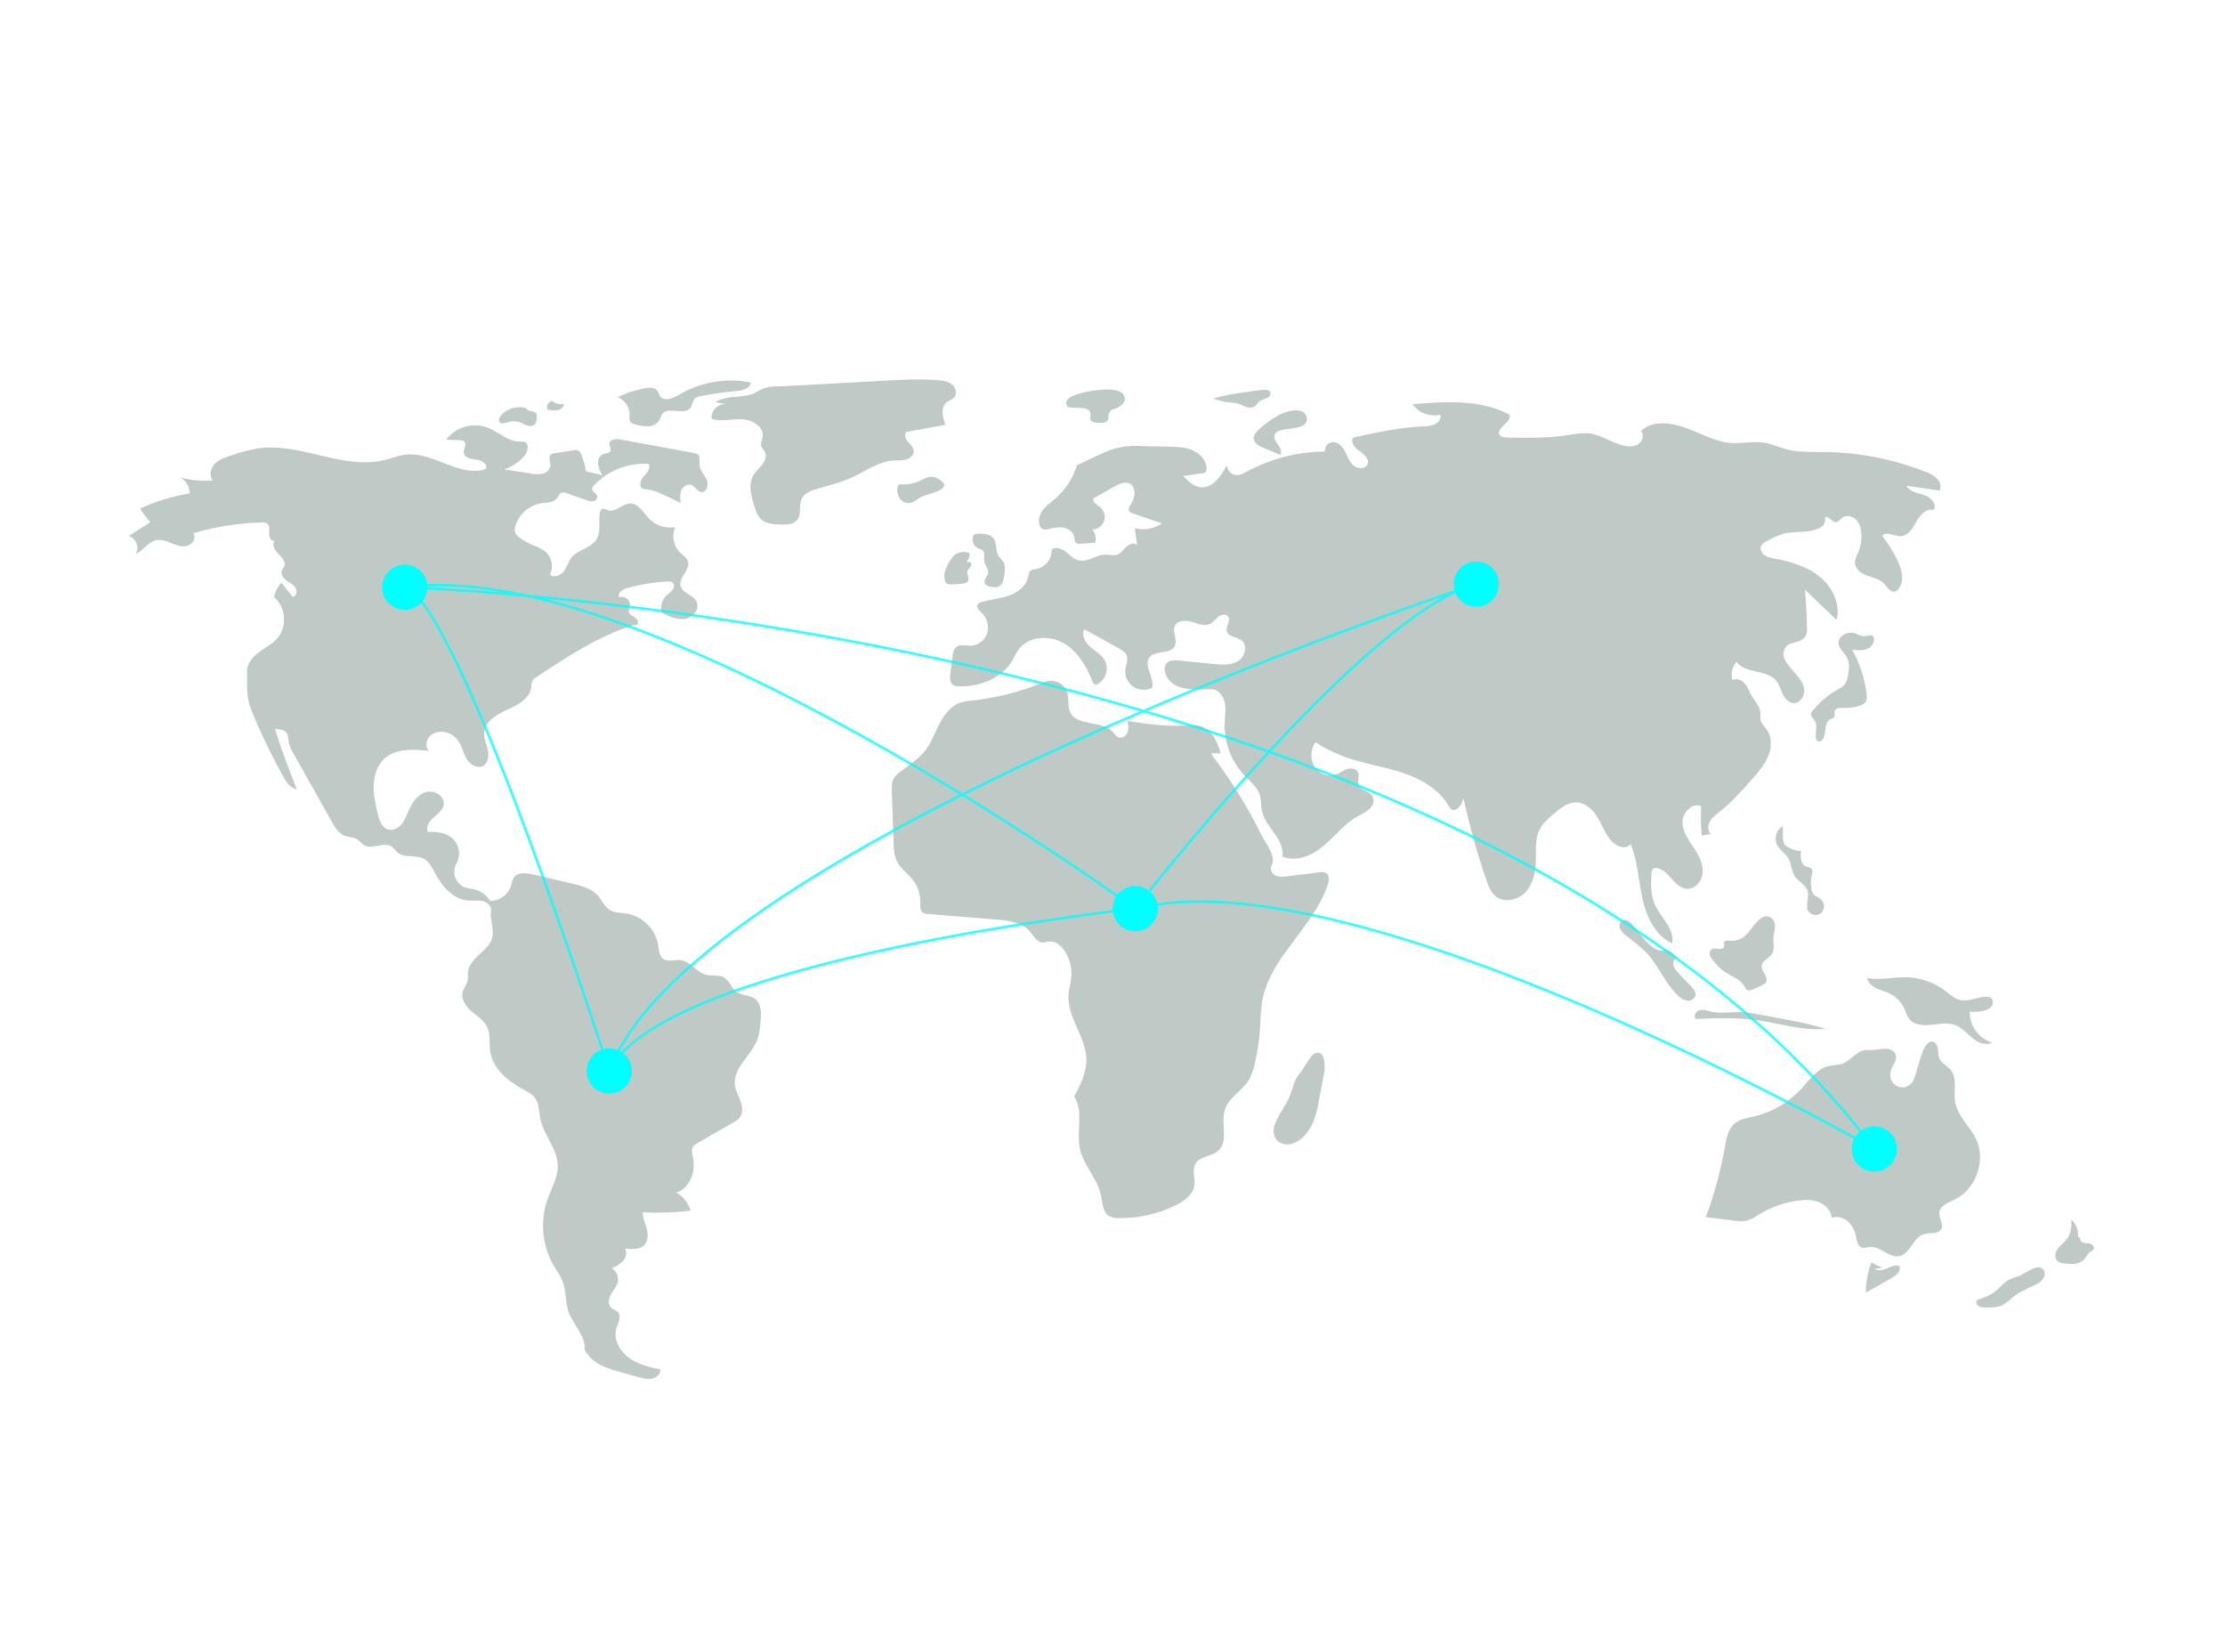 <svg width="1794" height="1332" viewBox="0 0 1794 1332" fill="none" xmlns="http://www.w3.org/2000/svg">
<path d="M472.256 379.824C471.686 375.323 470.534 370.914 468.829 366.71C468.611 365.915 468.231 365.174 467.711 364.534C467.191 363.894 466.544 363.369 465.81 362.993C464.829 362.738 463.8 362.726 462.814 362.959L447.434 365.312C446.146 365.371 444.914 365.849 443.925 366.675C441.921 368.78 443.894 372.171 443.833 375.077C443.764 378.343 440.86 380.995 437.711 381.872C434.497 382.521 431.181 382.48 427.984 381.752L406.477 378.411C412.811 376.39 418.449 372.629 422.747 367.559C425.577 364.207 427.083 357.951 422.993 356.364C421.777 356.03 420.51 355.929 419.257 356.064C409.513 356.14 401.846 348.008 392.724 344.583C386.886 342.532 380.548 342.38 374.618 344.147C368.688 345.914 363.469 349.51 359.707 354.421L371.163 354.973C372.241 354.914 373.31 355.199 374.215 355.787C376.726 357.849 373.604 361.809 373.958 365.038C374.417 369.233 379.99 370.129 384.19 370.553C388.391 370.977 393.72 374.389 391.699 378.094C370.587 385.363 349.103 363.885 326.93 366.529C321.319 367.198 316.02 369.402 310.541 370.787C277.072 379.252 242.471 356.668 208.281 361.451C200.68 362.746 193.21 364.715 185.958 367.335C181.305 368.863 176.451 370.513 173.07 374.055C169.689 377.597 168.402 383.654 171.605 387.358C162.777 388.084 153.889 387.24 145.356 384.864C147.664 386.146 149.583 388.025 150.914 390.305C152.244 392.584 152.936 395.18 152.917 397.819C139.132 400.065 125.712 404.156 113.019 409.979C115.388 413.917 118.155 417.601 121.277 420.975L103.826 432.181C109.721 433.666 112.77 441.702 109.341 446.721C115.454 444.002 119.243 436.97 125.78 435.544C130.063 434.61 134.421 436.361 138.483 438.006C142.546 439.651 147.011 441.247 151.217 440.012C155.423 438.777 158.525 433.326 155.853 429.853C173.83 424.61 192.408 421.709 211.128 421.221C212.572 421.04 214.037 421.317 215.314 422.015C217.751 423.705 217.11 427.355 216.979 430.317C216.848 433.278 219.157 437.171 221.805 435.836C218.69 438.536 221.353 443.62 224.342 446.46C227.331 449.3 230.934 453.218 229.104 456.912C228.626 457.876 227.816 458.648 227.357 459.621C226 462.492 228.154 465.84 230.694 467.747C233.235 469.654 236.346 470.987 238.111 473.627C239.876 476.268 239.074 480.89 235.919 481.259L226.95 469.876C223.886 473.052 221.785 477.032 220.891 481.353C230.402 489.124 231.833 504.943 223.87 514.293C219.801 519.071 214.015 521.975 208.964 525.702C203.914 529.429 199.241 534.736 199.254 541.011C199.276 551.852 198.39 561.924 202.454 571.974C209.948 590.507 218.6 608.551 228.359 625.999C230.922 630.58 234.234 635.602 239.426 636.391C232.865 620.424 226.958 604.21 221.707 587.747C225.127 587.76 229.08 588.031 231.085 590.801C232.746 593.095 232.389 596.214 232.905 598.998C233.561 601.695 234.655 604.266 236.144 606.609L267.476 662.397C270.074 667.022 273.053 671.986 278.017 673.859C281.191 675.057 284.863 674.831 287.784 676.555C290.074 677.906 291.616 680.305 293.951 681.578C300.551 685.177 309.729 678.274 315.898 682.571C317.661 683.8 318.783 685.752 320.408 687.159C326.105 692.09 335.45 688.791 342.027 692.47C346.265 694.841 348.462 699.582 350.722 703.879C356.385 714.642 365.548 725.187 377.683 726.044C381.495 726.313 385.389 725.59 389.116 726.438C392.842 727.285 396.51 730.536 395.912 734.309C394.886 740.777 398.083 747.86 397.225 754.352C395.661 766.178 378.879 771.375 377.438 783.216C377.122 785.809 377.616 788.485 376.998 791.023C376.241 794.133 373.905 796.666 373.074 799.757C371.5 805.616 375.7 811.447 380.313 815.389C384.926 819.33 390.429 822.729 392.951 828.247C395.617 834.079 394.308 840.879 395.175 847.232C397.067 861.102 409.052 871.384 421.386 878.013C425.144 880.033 429.179 881.989 431.611 885.493C434.785 890.066 434.469 896.096 435.529 901.561C438.125 914.944 449.397 925.972 449.717 939.601C449.945 949.288 444.557 958.076 441.339 967.217C438.322 975.974 437.231 985.279 438.139 994.496C439.046 1003.71 441.933 1012.63 446.601 1020.63C449.008 1024.69 451.887 1028.52 453.59 1032.93C456.629 1040.79 455.643 1049.72 458.445 1057.67C462.149 1068.18 472.329 1076.86 471.354 1087.96C475.976 1097.55 486.18 1102.26 496.442 1105.12L514.832 1110.23C518.353 1111.21 522.033 1112.2 525.619 1111.49C529.204 1110.78 532.626 1107.81 532.534 1104.15C523.515 1102.12 514.208 1099.96 506.773 1094.47C499.339 1088.97 494.247 1079.19 497.067 1070.39C498.375 1066.31 501.158 1061.6 498.512 1058.23C496.998 1056.3 494.228 1055.79 492.519 1054.03C489.854 1051.28 490.77 1046.67 492.686 1043.35C494.602 1040.04 497.371 1037.08 498.143 1033.33C498.533 1031.24 498.273 1029.07 497.396 1027.13C496.52 1025.18 495.07 1023.55 493.24 1022.45C496.65 1021.17 499.751 1019.18 502.343 1016.62C504.736 1013.88 505.842 1009.67 503.959 1006.56C509.551 1007.27 516.153 1007.62 519.824 1003.34C522.755 999.93 522.554 994.825 521.396 990.477C520.237 986.13 518.28 981.907 518.219 977.408C531.118 978.019 544.046 977.581 556.875 976.098C555.02 969.853 550.804 964.575 545.122 961.385C550.932 960.402 556.225 953.45 558.061 947.853C559.897 942.255 559.428 936.159 558.294 930.379C557.858 928.891 557.798 927.318 558.12 925.801C558.774 923.717 560.823 922.445 562.718 921.357L591.557 904.802C593.278 903.94 594.838 902.789 596.169 901.399C599.19 897.851 598.742 892.496 597.195 888.101C595.648 883.706 593.17 879.573 592.574 874.953C590.792 861.133 605.592 851.217 610.586 838.209C612.547 833.104 612.946 827.554 613.325 822.099C613.733 816.24 613.763 809.435 609.262 805.659C604.948 802.04 598.207 802.848 593.693 799.481C589.554 796.395 588.126 790.4 583.605 787.907C579.499 785.643 574.35 787.083 569.784 786.018C561.743 784.143 556.683 774.88 548.471 774.022C543.837 773.538 538.593 775.803 534.796 773.105C531.45 770.729 531.316 765.952 530.679 761.898C529.562 755.599 526.542 749.792 522.023 745.261C517.505 740.73 511.705 737.692 505.407 736.556C500.63 735.79 495.43 736.081 491.365 733.457C487.25 730.8 485.363 725.825 482.131 722.145C476.921 716.214 468.716 714.107 461.029 712.301L429.764 704.954C424.214 703.65 417.06 702.958 414.081 707.818C413.2 709.668 412.575 711.63 412.226 713.65C411.11 717.303 408.864 720.509 405.811 722.806C402.758 725.103 399.055 726.373 395.234 726.434C392.614 721.967 388.369 718.683 383.385 717.269C380.214 716.386 376.821 716.288 373.797 714.989C372.15 714.185 370.685 713.054 369.491 711.665C368.296 710.276 367.398 708.658 366.851 706.91C366.304 705.162 366.12 703.321 366.309 701.499C366.499 699.677 367.058 697.913 367.953 696.315C369.756 693.107 370.452 689.395 369.935 685.752C369.417 682.11 367.714 678.738 365.089 676.159C359.772 671.388 352.081 670.235 344.951 670.712C343.084 666.64 346.206 662.045 349.571 659.085C352.935 656.126 357.02 653.216 357.753 648.797C358.905 641.845 350.031 636.565 343.293 638.637C336.555 640.71 332.255 647.252 329.412 653.7C327.781 657.4 326.394 661.296 323.822 664.416C321.249 667.536 317.105 669.77 313.187 668.768C307.638 667.351 305.496 660.762 304.268 655.172C302.62 647.67 300.963 640.065 301.308 632.393C301.654 624.721 304.241 616.844 309.901 611.65C319.124 603.187 333.272 604.017 345.719 605.367C342.778 602.055 343.505 596.474 346.651 593.356C348.312 591.881 350.308 590.833 352.465 590.304C354.623 589.774 356.877 589.778 359.033 590.316C362.784 591.096 366.162 593.115 368.625 596.048C372.162 600.359 373.168 606.179 375.842 611.072C378.515 615.964 384.527 620.138 389.447 617.513C393.697 615.245 394.372 609.355 393.314 604.657C392.256 599.959 390.01 595.391 390.393 590.591C391.124 581.432 400.623 575.919 409.004 572.147C417.386 568.375 426.984 563.302 428.312 554.21C428.357 552.43 428.693 550.669 429.306 548.997C430.236 547.521 431.528 546.306 433.059 545.469C457.522 529.31 482.391 512.953 510.351 504.123C511.805 503.664 511.976 504.175 513.459 503.815C515.533 502.616 514.159 499.3 512.17 497.965C510.18 496.629 507.522 495.605 507.017 493.263C506.646 491.542 507.661 489.852 507.924 488.111C508.572 483.833 503.452 479.883 499.476 481.593C497.23 478.62 501.674 475.165 505.267 474.176C516.057 471.208 527.134 469.399 538.308 468.781C539.598 468.576 540.919 468.801 542.068 469.42C543.945 470.72 543.705 473.7 542.375 475.555C541.045 477.41 538.976 478.575 537.318 480.144C535.507 481.908 534.216 484.135 533.584 486.582C532.953 489.029 533.006 491.602 533.738 494.021C539.572 496.987 545.914 500.04 552.375 498.995C558.836 497.951 564.571 490.694 561.534 484.899C558.706 479.502 550.211 478.285 548.75 472.37C547.039 465.445 556.847 459.286 554.638 452.504C553.67 449.533 550.708 447.784 548.435 445.639C545.75 443.01 543.924 439.63 543.197 435.944C542.469 432.258 542.873 428.438 544.357 424.986C540.655 425.637 536.85 425.391 533.263 424.269C529.675 423.147 526.409 421.181 523.739 418.537C518.807 413.562 514.873 405.714 507.869 405.936C501.443 406.141 495.908 413.635 489.899 411.349C488.42 410.786 486.862 409.641 485.429 410.312C484.96 410.617 484.566 411.024 484.277 411.503C483.988 411.982 483.812 412.521 483.762 413.078C482.235 420.376 484.862 428.691 480.883 434.997C476.553 441.859 466.537 442.811 461.287 448.999C458.438 452.358 457.334 456.885 454.715 460.426C452.095 463.968 446.536 466.219 443.393 463.133C444.938 459.958 445.359 456.354 444.589 452.909C443.819 449.464 441.903 446.381 439.153 444.166C436.235 442.263 433.089 440.733 429.79 439.613C426.103 438.053 422.596 436.099 419.329 433.786C417.693 432.799 416.363 431.377 415.489 429.678C414.797 427.552 414.89 425.248 415.751 423.183C417.345 418.616 420.157 414.57 423.883 411.483C427.61 408.395 432.109 406.384 436.895 405.666C441.08 405.097 445.951 405.298 448.721 402.11C450.186 400.424 450.955 397.874 453.082 397.189C454.443 396.916 455.856 397.089 457.109 397.685L472.731 403.181C474.474 403.967 476.392 404.284 478.296 404.101C479.239 403.973 480.1 403.494 480.705 402.759C481.31 402.024 481.615 401.087 481.558 400.137C481.059 397.544 477.067 396.3 477.43 393.684C477.634 392.837 478.09 392.071 478.738 391.488C484.375 385.49 491.27 380.812 498.927 377.79C506.585 374.767 514.817 373.474 523.033 374.003C525.005 377.24 521.886 381.073 519.292 383.836C516.697 386.599 514.612 391.536 517.75 393.663C519.036 394.319 520.466 394.641 521.909 394.6C525.755 395.12 529.493 396.253 532.98 397.956C538.378 400.304 543.672 402.874 548.863 405.664C548.405 402.243 547.967 398.639 549.264 395.44C550.562 392.241 554.249 389.732 557.469 390.978C560.573 392.178 562.164 396.286 565.471 396.662C569.882 397.164 571.622 390.651 569.779 386.614C567.937 382.577 564.29 379.196 563.985 374.77C563.78 371.783 564.917 368.079 562.53 366.271C561.681 365.728 560.717 365.39 559.714 365.284L500.122 354.322C496.583 353.671 491.471 354.17 491.314 357.764C491.226 359.769 493.018 361.753 492.225 363.597C491.377 365.566 488.594 365.386 486.567 366.082C483.421 367.162 481.843 370.895 482.145 374.206C482.698 377.496 483.972 380.623 485.877 383.362C482.001 381.742 476.132 381.444 472.256 379.824Z" fill="#002819" fill-opacity="0.25"/>
<path d="M424.707 329.259C420.949 328.016 416.9 327.958 413.108 329.093C409.316 330.228 405.966 332.501 403.51 335.605C402.529 336.896 401.705 338.676 402.526 340.075C403.704 342.079 406.705 341.287 408.917 340.57C412.169 339.409 415.708 339.325 419.012 340.33C421.089 341.043 422.948 342.303 425.034 342.989C426.05 343.413 427.162 343.554 428.252 343.394C429.341 343.235 430.366 342.783 431.218 342.085C432.65 340.625 432.74 338.356 432.742 336.311C432.842 335.627 432.787 334.93 432.582 334.269C432.377 333.609 432.028 333.003 431.559 332.495C430.723 332.011 429.785 331.734 428.821 331.685C426.662 331.286 424.71 330.146 423.302 328.462" fill="#002819" fill-opacity="0.25"/>
<path d="M446.195 323.279C445.354 323.233 444.515 323.404 443.76 323.776C443.004 324.148 442.357 324.708 441.88 325.402C441.404 326.096 441.114 326.901 441.039 327.74C440.963 328.578 441.105 329.422 441.45 330.19C444.033 330.894 446.731 331.07 449.383 330.707C450.706 330.501 451.939 329.909 452.926 329.005C453.912 328.101 454.609 326.925 454.928 325.625C451.806 326.193 448.583 325.578 445.89 323.9" fill="#002819" fill-opacity="0.25"/>
<path d="M518.289 313.292C511.259 314.785 504.431 317.104 497.946 320.199C501.003 321.374 503.602 323.499 505.36 326.262C507.117 329.024 507.94 332.278 507.708 335.544C507.433 336.798 507.465 338.099 507.8 339.338C508.548 341.148 510.712 341.828 512.616 342.293C516.035 343.333 519.606 343.788 523.178 343.64C524.964 343.547 526.699 343.009 528.226 342.077C529.752 341.145 531.022 339.846 531.92 338.3C532.438 336.832 533.045 335.398 533.738 334.004C538.3 327.059 551.854 335.457 556.752 328.744C558.477 326.38 558.32 322.82 560.569 320.946C561.733 320.13 563.081 319.616 564.493 319.45C574.343 317.493 584.294 316.077 594.299 315.206C599.04 314.794 605.219 313.092 605.258 308.336C587.402 304.831 568.887 307.32 552.592 315.418C546.722 318.357 538.957 324.54 533.302 320.643C531.184 319.184 531.289 315.256 528.375 313.615C525.395 311.938 521.451 312.62 518.289 313.292Z" fill="#002819" fill-opacity="0.25"/>
<path d="M576.684 324.207L585.066 325.817C583.523 325.749 581.984 326.01 580.55 326.584C579.116 327.157 577.821 328.03 576.751 329.143C575.681 330.257 574.862 331.586 574.346 333.041C573.831 334.496 573.632 336.045 573.763 337.583C581.612 340.204 590.17 337.653 598.439 338.002C606.707 338.35 616.328 344.254 614.916 352.405C614.489 354.87 613.065 357.333 613.806 359.722C614.325 361.396 615.802 362.584 616.636 364.127C618.374 367.341 616.985 371.405 614.791 374.327C612.596 377.248 609.647 379.579 607.721 382.684C602.93 390.406 605.652 400.389 608.506 409.015C609.331 412.275 610.855 415.316 612.971 417.929C617.199 422.422 624.089 422.813 630.259 422.903C634.75 422.969 639.895 422.747 642.735 419.269C646.443 414.728 643.85 407.643 646.291 402.314C648.508 397.474 654.157 395.398 659.275 393.925C668.65 391.227 678.205 388.933 687.069 384.858C698.075 379.798 708.362 371.912 720.459 371.26C723.853 371.078 727.331 371.478 730.6 370.548C733.869 369.619 736.975 366.794 736.727 363.405C736.516 360.51 734.066 358.384 732.151 356.202C730.236 354.019 728.732 350.663 730.492 348.354L762.201 342.434C759.953 336.311 758.203 328.247 763.367 324.262C765.231 322.824 767.726 322.249 769.313 320.511C772.017 317.548 770.657 312.444 767.535 309.924C764.414 307.404 760.193 306.819 756.194 306.487C742.29 305.333 728.307 306.096 714.376 306.859C687.145 308.351 659.914 309.843 632.682 311.335C627.2 311.636 620.871 311.177 615.843 313.046C611.587 314.629 608.561 317.534 603.693 318.555C594.706 320.439 584.816 319.164 576.684 324.207Z" fill="#002819" fill-opacity="0.25"/>
<path d="M726.846 390.433C725.992 390.298 725.118 390.496 724.406 390.986C723.935 391.504 723.655 392.167 723.612 392.866C723.071 395.951 723.715 399.126 725.417 401.755C726.283 403.045 727.479 404.08 728.881 404.751C730.283 405.423 731.839 405.708 733.388 405.575C737.162 405.094 739.943 401.876 743.413 400.305C748.761 397.887 771.473 394.117 755.762 385.632C750.348 382.709 746.849 385.29 742.582 387.215C737.727 389.698 732.286 390.81 726.846 390.433V390.433Z" fill="#002819" fill-opacity="0.25"/>
<path d="M864.452 319.417C862.617 320.167 861.083 321.502 860.088 323.215C859.629 324.085 859.523 325.097 859.79 326.043C860.058 326.989 860.679 327.797 861.525 328.298C862.21 328.546 862.937 328.661 863.665 328.637L871.124 328.86C874.293 328.954 878.251 329.629 879.103 332.681C879.735 334.948 878.32 337.86 880.027 339.48C880.76 340.047 881.641 340.391 882.565 340.469C885.022 341.1 887.588 341.183 890.081 340.712C895.508 339.257 892.656 335.945 894.366 332.997C896.981 328.486 896.528 331.217 901.137 328.632C904.54 326.722 908.938 323.259 906.097 318.393C901.157 309.93 871.741 315.782 864.452 319.417Z" fill="#002819" fill-opacity="0.25"/>
<path d="M1011.68 315.163L1007.35 315.741C997.579 317.044 987.756 318.358 978.349 321.29C982.421 322.9 986.694 323.947 991.048 324.405C993.446 324.522 995.827 324.861 998.162 325.416C1002.32 326.652 1006.5 329.845 1010.52 328.209C1013.01 327.195 1013.82 324.605 1015.88 323.232C1017.3 322.284 1022.7 320.75 1023.31 319.793C1028.19 312.058 1015.43 314.663 1011.68 315.163Z" fill="#002819" fill-opacity="0.25"/>
<path d="M1030.7 334.84C1024.91 338.074 1019.54 342.003 1014.71 346.541C1012.68 348.453 1010.6 350.831 1010.78 353.617C1011.03 357.32 1014.98 359.467 1018.39 360.914L1032.24 366.774C1033.92 364.407 1032.38 361.14 1030.65 358.815C1028.91 356.489 1026.85 353.799 1027.61 351C1028.49 347.807 1032.39 346.718 1035.65 346.168C1040.97 345.272 1055.33 345.344 1053.61 336.77C1051.57 326.667 1036.04 331.855 1030.7 334.84Z" fill="#002819" fill-opacity="0.25"/>
<path d="M1027.91 906.558C1026.59 910.373 1026.47 914.867 1028.75 918.197C1031.31 921.934 1036.43 923.327 1040.86 922.379C1045.27 921.206 1049.2 918.679 1052.1 915.154C1054.75 912.201 1056.93 908.858 1058.57 905.242C1060.85 899.607 1062.46 893.723 1063.36 887.711L1067.66 865.149C1068.62 860.107 1068.58 844.647 1059.31 849.684C1056.78 851.06 1050.91 861.924 1048.26 865.005C1043.48 870.557 1042.84 875.945 1040.32 882.672C1037.17 891.097 1030.83 898.119 1027.91 906.558Z" fill="#002819" fill-opacity="0.25"/>
<path d="M1517.63 1022.02C1514.59 1020.83 1511.65 1019.43 1508.82 1017.83C1505.98 1025.63 1504.47 1033.85 1504.35 1042.16L1525.11 1030.41C1528.23 1028.65 1531.77 1026.19 1531.71 1022.61C1531.73 1022.16 1531.64 1021.72 1531.44 1021.33C1531.24 1020.93 1530.93 1020.6 1530.56 1020.36C1530.1 1020.18 1529.59 1020.12 1529.1 1020.19C1526.02 1020.45 1523.22 1021.96 1520.31 1023.01C1517.41 1024.07 1514.01 1024.62 1511.35 1023.06" fill="#002819" fill-opacity="0.25"/>
<path d="M1627.14 1028.99C1624.86 1029.61 1622.64 1030.41 1620.49 1031.38C1615.72 1033.8 1612.48 1038.4 1608.19 1041.59C1604.09 1044.65 1599.15 1046.32 1594.3 1047.95C1592.88 1049.21 1593.53 1051.75 1595.08 1052.86C1596.74 1053.81 1598.65 1054.23 1600.56 1054.09C1605.6 1054.2 1610.91 1054.25 1615.32 1051.82C1617.8 1050.21 1620.13 1048.36 1622.27 1046.31C1627.42 1042.01 1633.62 1039.17 1639.75 1036.42C1641.98 1035.58 1644.05 1034.35 1645.84 1032.78C1649.7 1028.99 1649.97 1023.13 1644.41 1021.84C1639.92 1020.8 1631.42 1027.61 1627.14 1028.99Z" fill="#002819" fill-opacity="0.25"/>
<path d="M1675.53 997.394C1675.78 994.783 1675.43 992.15 1674.52 989.693C1673.6 987.236 1672.13 985.019 1670.23 983.21C1670.18 988.434 1670.02 994 1667.08 998.319C1664.98 1001.4 1661.7 1003.48 1659.41 1006.41C1657.11 1009.34 1656.09 1013.99 1658.78 1016.56C1660.5 1017.87 1662.6 1018.59 1664.76 1018.62C1670.12 1019.25 1676.32 1019.6 1680.08 1015.73C1682.13 1013.62 1683.13 1010.49 1685.63 1008.94C1686.56 1008.55 1687.39 1007.95 1688.06 1007.2C1689.09 1005.56 1687.45 1003.39 1685.61 1002.8C1683.76 1002.21 1681.72 1002.49 1679.87 1001.93C1678.01 1001.37 1676.31 999.278 1677.26 997.589" fill="#002819" fill-opacity="0.25"/>
<path d="M1589.53 805.863C1586.72 806.547 1583.81 806.718 1580.94 806.37C1576.17 805.493 1572.45 801.9 1568.6 798.954C1559.45 791.987 1548.32 788.101 1536.82 787.854C1526.36 787.656 1515.8 790.49 1505.52 788.513C1506.19 792.246 1509.39 795.045 1512.8 796.709C1516.21 798.374 1519.97 799.211 1523.39 800.841C1528.88 803.478 1533.23 808.003 1535.65 813.588C1536.76 816.162 1537.45 818.964 1539.12 821.212C1542.54 825.807 1549.01 826.816 1554.73 826.44C1562.18 825.95 1569.96 823.808 1576.89 826.583C1582.19 828.705 1585.99 833.345 1590.42 836.952C1594.85 840.559 1601.08 843.237 1606.17 840.634C1600.89 838.925 1596.29 835.573 1593.05 831.069C1589.81 826.564 1588.09 821.142 1588.15 815.594C1593.14 816.052 1607.5 815.875 1606.73 807.405C1606.07 800.228 1593.81 805.089 1589.53 805.863Z" fill="#002819" fill-opacity="0.25"/>
<path d="M1524.3 864.261C1525.18 859.407 1530.02 855.121 1528.52 850.423C1527.47 847.174 1523.7 845.57 1520.29 845.49C1516.88 845.41 1513.53 846.426 1510.11 846.522C1507.89 846.404 1505.67 846.435 1503.45 846.616C1496.68 847.729 1492.5 854.826 1486.12 857.349C1482.24 858.883 1477.88 858.59 1473.84 859.651C1464.68 862.059 1458.88 870.714 1452.47 877.692C1442.12 888.917 1428.64 896.777 1413.77 900.254C1408.56 901.46 1402.96 902.231 1398.82 905.613C1393.33 910.092 1391.98 917.771 1390.76 924.744C1387.39 944.002 1382.24 962.906 1375.37 981.212L1397.13 983.989C1401.27 984.517 1405.56 985.034 1409.54 983.809C1412.44 982.717 1415.18 981.256 1417.7 979.463C1427.39 973.449 1438.24 969.536 1449.54 967.976C1455.24 967.194 1461.21 967.051 1466.56 969.168C1471.9 971.285 1476.49 976.086 1476.94 981.817C1479.25 981.098 1481.72 981.021 1484.07 981.593C1486.42 982.165 1488.58 983.365 1490.3 985.065C1493.71 988.535 1495.94 992.987 1496.68 997.793C1497.25 1000.77 1497.83 1004.33 1500.59 1005.58C1502.84 1006.6 1505.43 1005.5 1507.89 1005.31C1516.26 1004.64 1523.2 1014.39 1531.42 1012.71C1540.24 1010.91 1542.4 997.707 1551.01 995.062C1555.95 993.544 1562.88 995.39 1565.24 990.796C1567.33 986.747 1563.17 982.074 1563.6 977.54C1564.13 971.957 1570.71 969.588 1575.79 967.206C1593.3 958.993 1601.61 935.436 1593.13 918.063C1588.1 907.769 1578.21 899.666 1576.38 888.357C1574.98 879.657 1578.41 869.511 1572.86 862.663C1570.03 859.179 1565.25 857.256 1563.58 853.099C1562.52 850.482 1562.94 847.513 1562.37 844.749C1561.8 841.985 1559.39 839.094 1556.66 839.81C1548.73 841.89 1546.2 866.367 1541.96 872.314C1535.51 881.354 1522.27 875.399 1524.3 864.261Z" fill="#002819" fill-opacity="0.25"/>
<path d="M1377.78 815.112C1375.07 814.352 1372.11 813.604 1369.52 814.689C1366.92 815.774 1365.41 819.584 1367.49 821.474C1383.79 820.839 1400.18 820.209 1416.34 822.421C1434.96 824.97 1453.38 831.284 1472.08 829.426C1461.4 826.276 1450.54 823.758 1439.57 821.884L1421.26 818.389C1416.35 817.361 1411.39 816.594 1406.4 816.093C1395.95 815.231 1388.05 817.989 1377.78 815.112Z" fill="#002819" fill-opacity="0.25"/>
<path d="M1394.09 758.377C1392.74 758.264 1391.07 758.167 1390.37 759.329C1389.7 760.44 1390.46 761.908 1390.1 763.154C1389.61 764.856 1387.38 765.291 1385.63 765.059C1383.87 764.827 1381.97 764.272 1380.41 765.119C1379.62 765.658 1379.03 766.438 1378.72 767.343C1378.41 768.248 1378.41 769.228 1378.7 770.136C1379.34 771.94 1380.37 773.58 1381.72 774.937C1384.02 777.837 1386.64 780.467 1389.54 782.776C1395.14 786.909 1402.72 788.9 1406.25 794.9C1406.75 796.062 1407.52 797.092 1408.49 797.903C1410.18 798.976 1412.39 798.16 1414.21 797.327L1420.6 794.408C1421.75 793.993 1422.78 793.295 1423.59 792.377C1425.05 790.396 1424.15 787.58 1422.93 785.447C1421.7 783.313 1420.13 781.105 1420.4 778.659C1420.87 774.298 1426.48 772.629 1428.78 768.898C1431.11 765.136 1429.59 760.29 1429.86 755.876C1430.18 750.714 1433.42 744 1428.2 740.144C1423.76 736.866 1419.52 739.895 1416.34 743.513C1409.62 751.144 1406.44 759.408 1394.09 758.377Z" fill="#002819" fill-opacity="0.25"/>
<path d="M1432.89 681.255C1435.07 685.431 1439.62 687.923 1442 691.991C1444.58 696.399 1444.29 702.095 1447.09 706.368C1449.96 710.752 1455.73 713.079 1457.34 718.066C1459.1 723.51 1455.11 730.126 1458.29 734.883C1458.89 735.66 1459.63 736.306 1460.49 736.78C1461.34 737.253 1462.29 737.544 1463.26 737.633C1464.24 737.723 1465.22 737.609 1466.15 737.299C1467.07 736.99 1467.93 736.491 1468.65 735.834C1469.99 734.376 1470.71 732.451 1470.65 730.472C1470.59 728.492 1469.76 726.613 1468.34 725.237C1466.46 723.521 1463.75 722.78 1462.18 720.776C1461.36 719.62 1460.82 718.293 1460.59 716.896C1459.73 712.865 1459.87 708.686 1460.99 704.72C1461.41 703.713 1461.52 702.603 1461.29 701.535C1460.59 699.479 1457.8 699.333 1455.85 698.38C1451.41 696.214 1451.52 689.952 1452.29 685.076C1451.78 688.323 1440.21 682.801 1439 680.963C1436.59 677.31 1437.9 670.263 1437.42 666.227C1432.23 668.729 1430.22 676.148 1432.89 681.255Z" fill="#002819" fill-opacity="0.25"/>
<path d="M1316.35 745.512C1314.21 743.123 1311 740.623 1308.13 742.064C1305.95 743.164 1305.35 746.184 1306.2 748.474C1307.25 750.698 1308.85 752.611 1310.86 754.024C1316.83 758.942 1323.25 763.381 1328.46 769.097C1337.77 779.328 1342.7 793.133 1352.83 802.557C1354.87 804.742 1357.56 806.201 1360.51 806.709C1363.46 806.984 1366.77 805.096 1367.11 802.153C1367.39 799.729 1365.7 797.559 1364.05 795.762C1360.11 791.484 1355.81 787.547 1352.09 783.077C1350.38 781.36 1349.3 779.109 1349.04 776.697C1349.02 774.29 1351.21 771.771 1353.54 772.367C1350.71 771.642 1348.6 766.917 1344.44 766.029C1340.96 765.287 1340.12 767.44 1335.98 765.665C1328.08 762.278 1321.88 751.702 1316.35 745.512Z" fill="#002819" fill-opacity="0.25"/>
<path d="M1501.95 512.869C1499.69 512.196 1497.46 511.4 1495.28 510.486C1489.42 508.726 1481.66 513.035 1482.44 519.106C1482.96 523.14 1486.71 525.859 1488.79 529.358C1491.86 534.546 1491.04 541.127 1489.43 546.938C1489.03 548.737 1488.28 550.438 1487.21 551.94C1485.71 553.525 1483.93 554.808 1481.95 555.719C1474.03 560.158 1467.05 566.09 1461.38 573.185C1460.77 573.84 1460.34 574.649 1460.14 575.526C1459.86 577.575 1461.92 579.068 1463.09 580.778C1465.68 584.575 1463.81 589.685 1464.06 594.274C1464.02 594.922 1464.15 595.57 1464.43 596.156C1464.71 596.742 1465.14 597.246 1465.67 597.621C1467.23 598.414 1469.08 597.068 1469.93 595.536C1472.73 590.454 1470.62 582.296 1475.88 579.846C1476.88 579.382 1478.09 579.187 1478.75 578.312C1479.8 576.925 1478.79 574.871 1479.32 573.213C1480.12 570.724 1483.53 570.612 1486.14 570.722C1490.65 570.91 1495.15 570.311 1499.45 568.952C1501.13 568.551 1502.66 567.665 1503.85 566.403C1505.42 564.44 1505.28 561.648 1504.97 559.152C1503.39 546.708 1499.45 534.68 1493.35 523.718C1497.98 524.309 1503.01 524.82 1507 522.411C1509.23 521.062 1511.91 517.028 1510.8 514.282C1509.05 509.94 1505.89 513.595 1501.95 512.869Z" fill="#002819" fill-opacity="0.25"/>
<path d="M909.068 581.309C909.621 584.276 910.165 587.401 909.192 590.258C908.22 593.115 905.159 595.503 902.27 594.627C900.027 593.948 898.732 591.694 897.139 589.975C888.283 580.419 868.303 585.952 862.833 574.129C860.6 569.304 862.117 563.523 860.594 558.429C859.634 555.486 857.722 552.944 855.159 551.204C852.597 549.464 849.529 548.624 846.437 548.816C843.617 549.223 840.872 550.042 838.29 551.247C820.993 558.171 802.834 562.711 784.313 564.741C780.793 564.956 777.311 565.589 773.941 566.628C766.336 569.383 761.14 576.431 757.442 583.622C753.744 590.814 751.014 598.6 746.056 604.989C740.846 611.704 733.544 616.406 726.733 621.492C724.109 623.182 721.925 625.471 720.359 628.17C718.882 631.2 718.966 634.724 719.08 638.093L720.472 679.004C720.651 684.267 720.876 689.717 723.232 694.426C726.175 700.307 731.987 704.158 736.019 709.353C740.134 714.691 742.278 721.287 742.087 728.023C742.001 730.732 741.732 733.935 743.842 735.636C745.126 736.468 746.628 736.9 748.158 736.877L803.523 741.406C813.262 742.203 824.055 743.513 830.414 750.93C833.415 754.43 835.826 759.464 840.422 759.839C842.394 760 844.312 759.191 846.284 759.035C851.259 758.641 855.63 762.416 858.388 766.574C862.563 772.91 864.458 780.478 863.762 788.033C863.31 792.776 861.839 797.386 861.522 802.14C860.315 820.227 875.655 835.941 875.952 854.066C876.127 864.728 871.064 874.689 866.127 884.141C874.094 896.206 867.57 912.271 870.742 926.375C873.752 939.755 884.913 950.231 887.694 963.661C888.968 969.809 889.041 977.375 894.465 980.541C896.845 981.701 899.483 982.229 902.127 982.075C918.069 982.263 933.83 978.677 948.12 971.608C954.827 968.282 961.777 963.315 962.949 955.924C963.893 949.963 960.869 943.295 963.947 938.103C967.574 931.983 976.866 932.468 982.203 927.763C990.862 920.131 984.11 905.574 987.618 894.58C990.772 884.697 1001.63 879.447 1007.01 870.578C1009.12 866.764 1010.64 862.647 1011.51 858.372C1013.98 848.155 1015.51 837.735 1016.1 827.241C1016.24 820.865 1016.71 814.501 1017.51 808.173C1023.31 772.147 1058.94 748.024 1070.51 713.416C1071.61 710.11 1072.13 705.708 1069.19 703.838C1067.44 703.006 1065.46 702.799 1063.59 703.252L1038.06 706.468C1034.89 706.867 1031.53 707.241 1028.62 705.925C1025.71 704.609 1023.62 700.927 1025.17 698.131C1029.5 690.283 1020.59 680.365 1016.62 672.322C1005.96 650.664 993.252 630.069 978.683 610.815C977.75 609.825 977.166 608.558 977.019 607.205L984.263 607.446C981.818 598.676 977.783 589.079 969.259 585.871C964.455 584.063 959.136 584.689 954.011 584.968C939.333 585.77 923.596 583.555 909.068 581.309Z" fill="#002819" fill-opacity="0.25"/>
<path d="M954.023 383.675C957.864 387.752 962.168 392.075 967.726 392.786C977.542 394.041 984.6 383.895 989.093 375.081C989.26 377.328 990.296 379.422 991.983 380.916C993.67 382.411 995.873 383.189 998.124 383.085C1000.55 382.677 1002.86 381.773 1004.92 380.43C1024.37 369.806 1046.15 364.177 1068.31 364.049C1068.1 362.371 1068.52 360.673 1069.48 359.284C1070.45 357.894 1071.89 356.912 1073.54 356.525C1078.05 355.632 1082.11 359.527 1084.28 363.572C1086.45 367.617 1087.81 372.306 1091.26 375.334C1094.72 378.362 1101.4 378.23 1102.77 373.845C1104.08 369.636 1099.69 366.046 1096.05 363.564C1092.4 361.082 1088.56 356.489 1091.01 352.826C1109.63 348.706 1128.37 344.57 1147.43 343.751C1150.67 343.864 1153.9 343.307 1156.92 342.116C1159.83 340.69 1162.14 337.455 1161.36 334.315C1157.2 335.292 1152.84 335.009 1148.85 333.502C1144.85 331.995 1141.39 329.333 1138.92 325.854C1165.36 323.673 1193.48 321.814 1216.91 334.25C1219.72 340.284 1205.39 345.304 1209.23 350.746C1210.45 352.481 1212.9 352.685 1215.02 352.724C1231.31 353.027 1247.68 353.323 1263.78 350.866C1269.67 349.968 1275.61 348.7 1281.52 349.428C1291.35 350.641 1299.77 357.203 1309.45 359.342C1313.39 360.213 1317.81 360.242 1321.13 357.952C1324.45 355.662 1325.88 350.446 1323.15 347.469C1332.27 338.541 1347.39 340.753 1359.42 345.028C1371.44 349.302 1382.83 356.195 1395.55 357.148C1404.68 357.831 1413.93 355.378 1422.95 356.937C1428.61 357.917 1433.89 360.437 1439.42 361.985C1449.9 364.913 1460.98 364.295 1471.85 364.435C1499.6 364.809 1527.04 370.26 1552.82 380.518C1556.18 381.61 1559.25 383.424 1561.83 385.834C1564.23 388.402 1565.45 392.392 1563.84 395.514L1537.2 391.623C1539.71 396.562 1546.2 397.404 1551.47 399.108C1556.75 400.812 1562.21 406.633 1559.04 411.178C1553.33 409.359 1548.15 415.07 1545.27 420.324C1542.38 425.578 1538.86 431.87 1532.87 432.19C1527.51 432.477 1521.03 427.913 1517.53 431.988C1522.36 438.077 1526.5 444.684 1529.86 451.689C1533.31 458.879 1535.77 467.94 1531.11 474.41C1530.37 475.565 1529.26 476.428 1527.96 476.851C1524.14 477.816 1521.67 473.155 1518.93 470.33C1515.49 466.77 1510.28 465.762 1505.62 464.092C1500.95 462.422 1496.04 459.138 1495.67 454.199C1495.45 451.126 1497.07 448.269 1498.26 445.429C1500.27 440.642 1501.15 435.456 1500.83 430.275C1500.57 426.106 1499.4 421.769 1496.41 418.857C1493.41 415.944 1488.24 415.02 1485.02 417.688C1483.52 418.933 1482.32 420.924 1480.37 420.998C1476.93 421.13 1474.29 415.13 1471.52 417.178C1471.84 419.36 1471.39 421.587 1470.24 423.47C1461.97 430.655 1449.28 427.615 1438.62 430.153C1433.56 431.602 1428.7 433.72 1424.2 436.45C1422.51 437.17 1421.08 438.374 1420.07 439.909C1418.74 442.493 1420.21 445.802 1422.55 447.519C1425.04 449.043 1427.83 449.997 1430.73 450.31C1443.72 452.769 1456.9 456.576 1467.16 464.916C1477.41 473.256 1484.14 487.042 1480.89 499.853L1455.28 475.386C1456.25 485.659 1456.8 495.96 1456.93 506.29C1457.1 508.307 1456.82 510.336 1456.12 512.234C1454.3 516.266 1449.35 517.623 1445.01 518.513C1443.8 518.742 1442.66 519.224 1441.65 519.926C1440.64 520.629 1439.8 521.536 1439.17 522.589C1438.54 523.642 1438.13 524.816 1437.99 526.035C1437.84 527.254 1437.96 528.49 1438.33 529.661C1439.87 534.682 1443.71 538.596 1447.23 542.497C1450.75 546.397 1454.21 550.83 1454.67 556.062C1455.13 561.293 1451.18 567.19 1445.94 566.826C1441.97 566.55 1439.02 562.995 1437.32 559.392C1435.63 555.789 1434.62 551.776 1432.07 548.715C1424.37 539.449 1407.05 543.419 1400.15 533.541C1398.39 535.537 1397.17 537.949 1396.6 540.548C1396.04 543.148 1396.15 545.849 1396.92 548.395C1400.13 546.385 1404.53 548.252 1406.94 551.173C1409.36 554.093 1410.5 557.838 1412.39 561.118C1414.95 565.544 1419.02 569.468 1419.38 574.567C1419.28 576.495 1419.31 578.428 1419.47 580.352C1420.11 583.441 1422.72 585.66 1424.53 588.242C1428.75 594.251 1428.54 602.506 1425.82 609.324C1423.1 616.142 1418.22 621.839 1413.39 627.362C1404.95 637.009 1396.33 646.6 1386.32 654.612C1383.46 656.898 1380.42 659.146 1378.64 662.342C1376.86 665.538 1376.77 670.024 1379.5 672.455C1377.54 672.553 1374.04 673.515 1372.08 673.613C1371.39 665.769 1371.24 657.888 1371.63 650.024C1363.91 646.32 1355.6 656.241 1356.6 664.742C1357.59 673.243 1363.75 680.065 1368.13 687.42C1371.33 692.799 1373.71 699.07 1372.64 705.237C1371.57 711.404 1366.06 717.094 1359.82 716.55C1349.9 715.684 1345.75 701.446 1335.93 699.817C1335.06 699.613 1334.15 699.703 1333.34 700.073C1331.88 700.873 1331.63 702.824 1331.55 704.485C1331.14 712.638 1330.8 721.114 1333.98 728.63C1338.64 739.627 1350.67 748.862 1348.15 760.533C1334.55 754.215 1327.48 738.974 1324.27 724.333C1321.06 709.693 1320.52 694.323 1314.77 680.482C1310.4 686.08 1301.22 681.452 1297.23 675.58C1293.44 670.013 1291.11 663.573 1287.44 657.931C1283.77 652.289 1278.14 647.236 1271.42 646.926C1264.36 646.601 1258.25 651.438 1252.87 656.009C1248.45 659.768 1243.9 663.675 1241.32 668.87C1237.56 676.431 1238.54 685.344 1238.36 693.787C1238.16 702.914 1236.23 712.543 1230 719.225C1223.78 725.907 1212.29 728.234 1205.43 722.212C1201.85 719.068 1200.11 714.371 1198.57 709.863C1191.12 688.129 1184.91 665.988 1179.98 643.549C1178.83 648.671 1174.33 655.272 1170.03 652.255C1169.07 651.444 1168.29 650.438 1167.74 649.302C1159.72 635.72 1144.87 627.573 1129.87 622.688C1114.87 617.803 1099.09 615.524 1084.25 610.156C1075.94 607.146 1068 603.192 1060.59 598.372C1058.7 601.147 1057.59 604.381 1057.39 607.731C1057.19 611.081 1057.9 614.423 1059.45 617.403C1062.74 623.227 1070.19 626.597 1076.56 624.561C1079.86 623.509 1082.64 621.223 1085.91 620.095C1089.17 618.966 1093.56 619.52 1094.99 622.668C1096.36 625.68 1094.29 629.325 1095.32 632.471C1096.88 637.262 1104.11 637.631 1106.64 641.991C1108.52 645.235 1106.97 649.543 1104.28 652.16C1101.6 654.778 1098.02 656.214 1094.74 658.036C1084.1 663.948 1076.54 674.041 1067.24 681.893C1057.94 689.746 1044.83 695.479 1033.75 690.442C1036.39 677.075 1020.46 667.262 1017.53 653.956C1016.57 649.577 1017.07 644.925 1015.69 640.657C1013.7 634.478 1008.21 630.229 1003.71 625.546C998.256 619.805 994.004 613.029 991.209 605.619C988.414 598.208 987.133 590.313 987.44 582.4C987.683 576.901 988.693 571.312 987.44 565.952C986.187 560.592 981.747 555.404 976.246 555.647C963.68 556.202 947.851 557.136 941.258 546.429C938.905 542.608 937.881 537.011 941.283 534.083C943.683 532.018 947.225 532.213 950.377 532.522L978.688 535.306C985.31 535.957 992.468 536.495 998.15 533.035C1003.83 529.574 1006.29 520.389 1001.03 516.318C997.189 513.344 990.301 513.505 989.183 508.776C988.253 504.837 992.614 500.368 990.258 497.076C988.569 494.716 984.772 495.371 982.471 497.14C980.17 498.91 978.5 501.497 975.925 502.837C971.407 505.187 966.009 502.95 961.149 501.43C956.289 499.91 949.773 499.781 947.415 504.293C944.779 509.34 949.754 515.952 947.137 521.009C943.678 527.695 931.962 523.889 927.104 529.64C921.529 536.239 930.897 546.078 929.017 554.509C926.617 555.697 923.949 556.243 921.275 556.092C918.6 555.942 916.011 555.101 913.759 553.652C911.544 552.146 909.778 550.068 908.651 547.639C907.523 545.21 907.075 542.521 907.354 539.858C907.819 536.066 909.797 532.195 908.472 528.611C907.4 525.713 904.49 523.988 901.785 522.494L874.272 507.298C871.718 512.034 874.947 517.906 878.986 521.463C883.025 525.021 888.083 527.7 890.736 532.382C892.415 535.626 892.791 539.388 891.788 542.899C890.785 546.411 888.48 549.408 885.341 551.277C884.948 551.549 884.5 551.732 884.03 551.814C883.559 551.896 883.076 551.875 882.614 551.753C882.175 551.495 881.792 551.152 881.488 550.743C881.185 550.335 880.966 549.87 880.845 549.375C875.991 536.958 868.703 524.715 857.051 518.229C845.399 511.742 828.656 513.076 821.015 524.003C819.2 526.598 817.982 529.557 816.401 532.301C808.001 546.879 789.993 553.782 773.169 553.331C771.523 553.422 769.886 553.038 768.453 552.223C765.734 550.346 765.856 546.363 766.272 543.086L768.039 529.18C768.393 526.388 768.907 523.301 771.118 521.558C774.235 519.101 778.731 520.652 782.7 520.595C785.707 520.454 788.599 519.392 790.982 517.554C793.365 515.715 795.125 513.189 796.023 510.317C796.825 507.416 796.82 504.352 796.009 501.455C795.197 498.557 793.61 495.936 791.418 493.873C789.599 492.165 787.157 490.02 788.118 487.717C788.501 487.081 789.02 486.535 789.636 486.12C790.253 485.705 790.954 485.43 791.688 485.314C798.818 483.245 806.351 482.702 813.362 480.26C820.373 477.818 827.172 472.822 828.832 465.589C829.341 463.373 829.573 460.687 831.565 459.588C832.564 459.167 833.638 458.947 834.723 458.944C838.523 458.403 841.984 456.46 844.424 453.497C846.863 450.533 848.104 446.764 847.903 442.932C851.263 440.585 855.97 442.312 859.22 444.808C862.471 447.304 865.341 450.601 869.296 451.677C876.667 453.683 883.79 447.159 891.428 447.129C894.641 447.116 897.966 448.252 900.988 447.163C904.052 446.06 905.881 443.011 908.233 440.759C910.584 438.507 914.71 437.133 916.881 439.559L915.032 425.87C918.756 426.81 922.637 426.944 926.417 426.261C930.196 425.578 933.785 424.094 936.943 421.911L913.048 413.84C912.216 413.632 911.448 413.222 910.813 412.646C909.076 410.776 910.802 407.862 912.214 405.737C915.594 400.652 916.161 392.276 910.604 389.744C906.81 388.016 902.456 390.09 898.815 392.119L881.375 401.84C880.82 405.154 884.874 407.032 887.387 409.264C888.906 410.614 889.982 412.393 890.472 414.365C890.963 416.338 890.845 418.413 890.133 420.317C889.422 422.222 888.152 423.867 886.488 425.036C884.825 426.205 882.847 426.844 880.813 426.869C881.962 428.362 882.76 430.093 883.148 431.936C883.536 433.778 883.505 435.685 883.056 437.513L871.322 438.357C870.005 438.622 868.636 438.355 867.516 437.614C866.261 436.5 866.431 434.548 866.14 432.895C865.438 428.907 861.531 426.112 857.544 425.395C853.556 424.678 849.477 425.597 845.528 426.504C843.852 427.107 842.011 427.065 840.364 426.385C839.419 425.772 838.702 424.866 838.321 423.807C836.59 419.612 838.208 414.68 840.988 411.093C843.768 407.505 847.574 404.882 850.992 401.895C859.166 394.726 865.172 385.415 868.33 375.014C874.79 372.309 881.478 368.633 887.938 365.928C897.897 360.887 909.066 358.724 920.188 359.682L942.064 360.1C948.542 360.223 955.194 360.382 961.183 362.85C967.172 365.318 972.435 370.657 972.848 377.119C972.973 377.85 972.91 378.602 972.664 379.302C972.419 380.002 971.999 380.629 971.445 381.123C970.6 381.585 969.642 381.8 968.68 381.746C962.639 381.958 960.063 383.463 954.023 383.675Z" fill="#002819" fill-opacity="0.25"/>
<path d="M779.65 452.208C780.505 451.4 781.12 450.371 781.428 449.236C781.736 448.1 781.725 446.902 781.396 445.773C779.316 444.971 777.054 444.765 774.863 445.178C772.673 445.592 770.641 446.608 768.997 448.113C767.701 449.423 766.584 450.899 765.675 452.503C762.801 457.191 760.258 462.79 761.924 468.031C762.06 468.602 762.308 469.141 762.655 469.615C763.002 470.089 763.44 470.489 763.944 470.792C764.69 471.091 765.495 471.218 766.298 471.161C769.465 471.156 772.629 470.962 775.772 470.578C777.702 470.342 779.945 469.797 780.691 468.002C781.671 465.642 779.298 462.971 779.99 460.511C780.445 459.411 781.135 458.423 782.011 457.617C782.446 457.211 782.78 456.71 782.987 456.152C783.194 455.595 783.268 454.997 783.203 454.406C782.924 453.251 781.156 452.597 780.519 453.599" fill="#002819" fill-opacity="0.25"/>
<path d="M796.072 430.927C793.259 430.282 790.359 430.1 787.487 430.388C786.852 430.37 786.222 430.513 785.657 430.804C785.11 431.207 784.714 431.782 784.53 432.436C783.924 434.382 784.073 436.485 784.948 438.326C785.823 440.167 787.36 441.611 789.252 442.371C790.284 442.608 791.272 443.004 792.18 443.547C794.608 445.43 793.061 449.279 793.52 452.316C794.036 455.727 797.339 458.59 796.734 461.986C796.257 464.662 793.398 466.78 793.858 469.459C794.34 472.264 797.901 473.107 800.74 473.332C802.385 473.619 804.079 473.426 805.616 472.773C807.157 471.72 808.253 470.133 808.692 468.32C809.855 464.862 810.343 461.214 810.131 457.572C810.119 455.916 809.702 454.288 808.919 452.828C808.064 451.672 807.116 450.588 806.085 449.585C800.646 443.262 806.373 433.829 796.072 430.927Z" fill="#002819" fill-opacity="0.25"/>
<path opacity="0.8" d="M1511.26 926.302C1511.26 926.302 1094.7 687.295 915.371 732.58C915.371 732.58 535.311 773.463 491.264 863.406C491.264 863.406 370.45 486.025 326.403 473.446" stroke="#00FFFF" stroke-width="2" stroke-miterlimit="10"/>
<path opacity="0.8" d="M491.264 863.406C561.11 677.231 1190.35 470.93 1190.35 470.93C1101 493.573 915.372 732.58 915.372 732.58C915.372 732.58 522.726 447.029 326.403 473.446C326.403 473.446 1190.98 501.749 1511.26 926.303" stroke="#00FFFF" stroke-width="2" stroke-miterlimit="10"/>
<path d="M326.403 491.686C336.481 491.686 344.651 483.519 344.651 473.446C344.651 463.372 336.481 455.206 326.403 455.206C316.325 455.206 308.155 463.372 308.155 473.446C308.155 483.519 316.325 491.686 326.403 491.686Z" fill="#00FFFF"/>
<path d="M491.264 881.646C501.342 881.646 509.512 873.479 509.512 863.406C509.512 853.332 501.342 845.166 491.264 845.166C481.186 845.166 473.016 853.332 473.016 863.406C473.016 873.479 481.186 881.646 491.264 881.646Z" fill="#00FFFF"/>
<path d="M1190.35 489.17C1200.43 489.17 1208.6 481.004 1208.6 470.93C1208.6 460.856 1200.43 452.69 1190.35 452.69C1180.27 452.69 1172.1 460.856 1172.1 470.93C1172.1 481.004 1180.27 489.17 1190.35 489.17Z" fill="#00FFFF"/>
<path d="M1511.26 944.543C1521.34 944.543 1529.51 936.376 1529.51 926.303C1529.51 916.229 1521.34 908.062 1511.26 908.062C1501.18 908.062 1493.01 916.229 1493.01 926.303C1493.01 936.376 1501.18 944.543 1511.26 944.543Z" fill="#00FFFF"/>
<path d="M915.372 750.82C925.45 750.82 933.62 742.654 933.62 732.58C933.62 722.507 925.45 714.34 915.372 714.34C905.294 714.34 897.124 722.507 897.124 732.58C897.124 742.654 905.294 750.82 915.372 750.82Z" fill="#00FFFF"/>
</svg>
